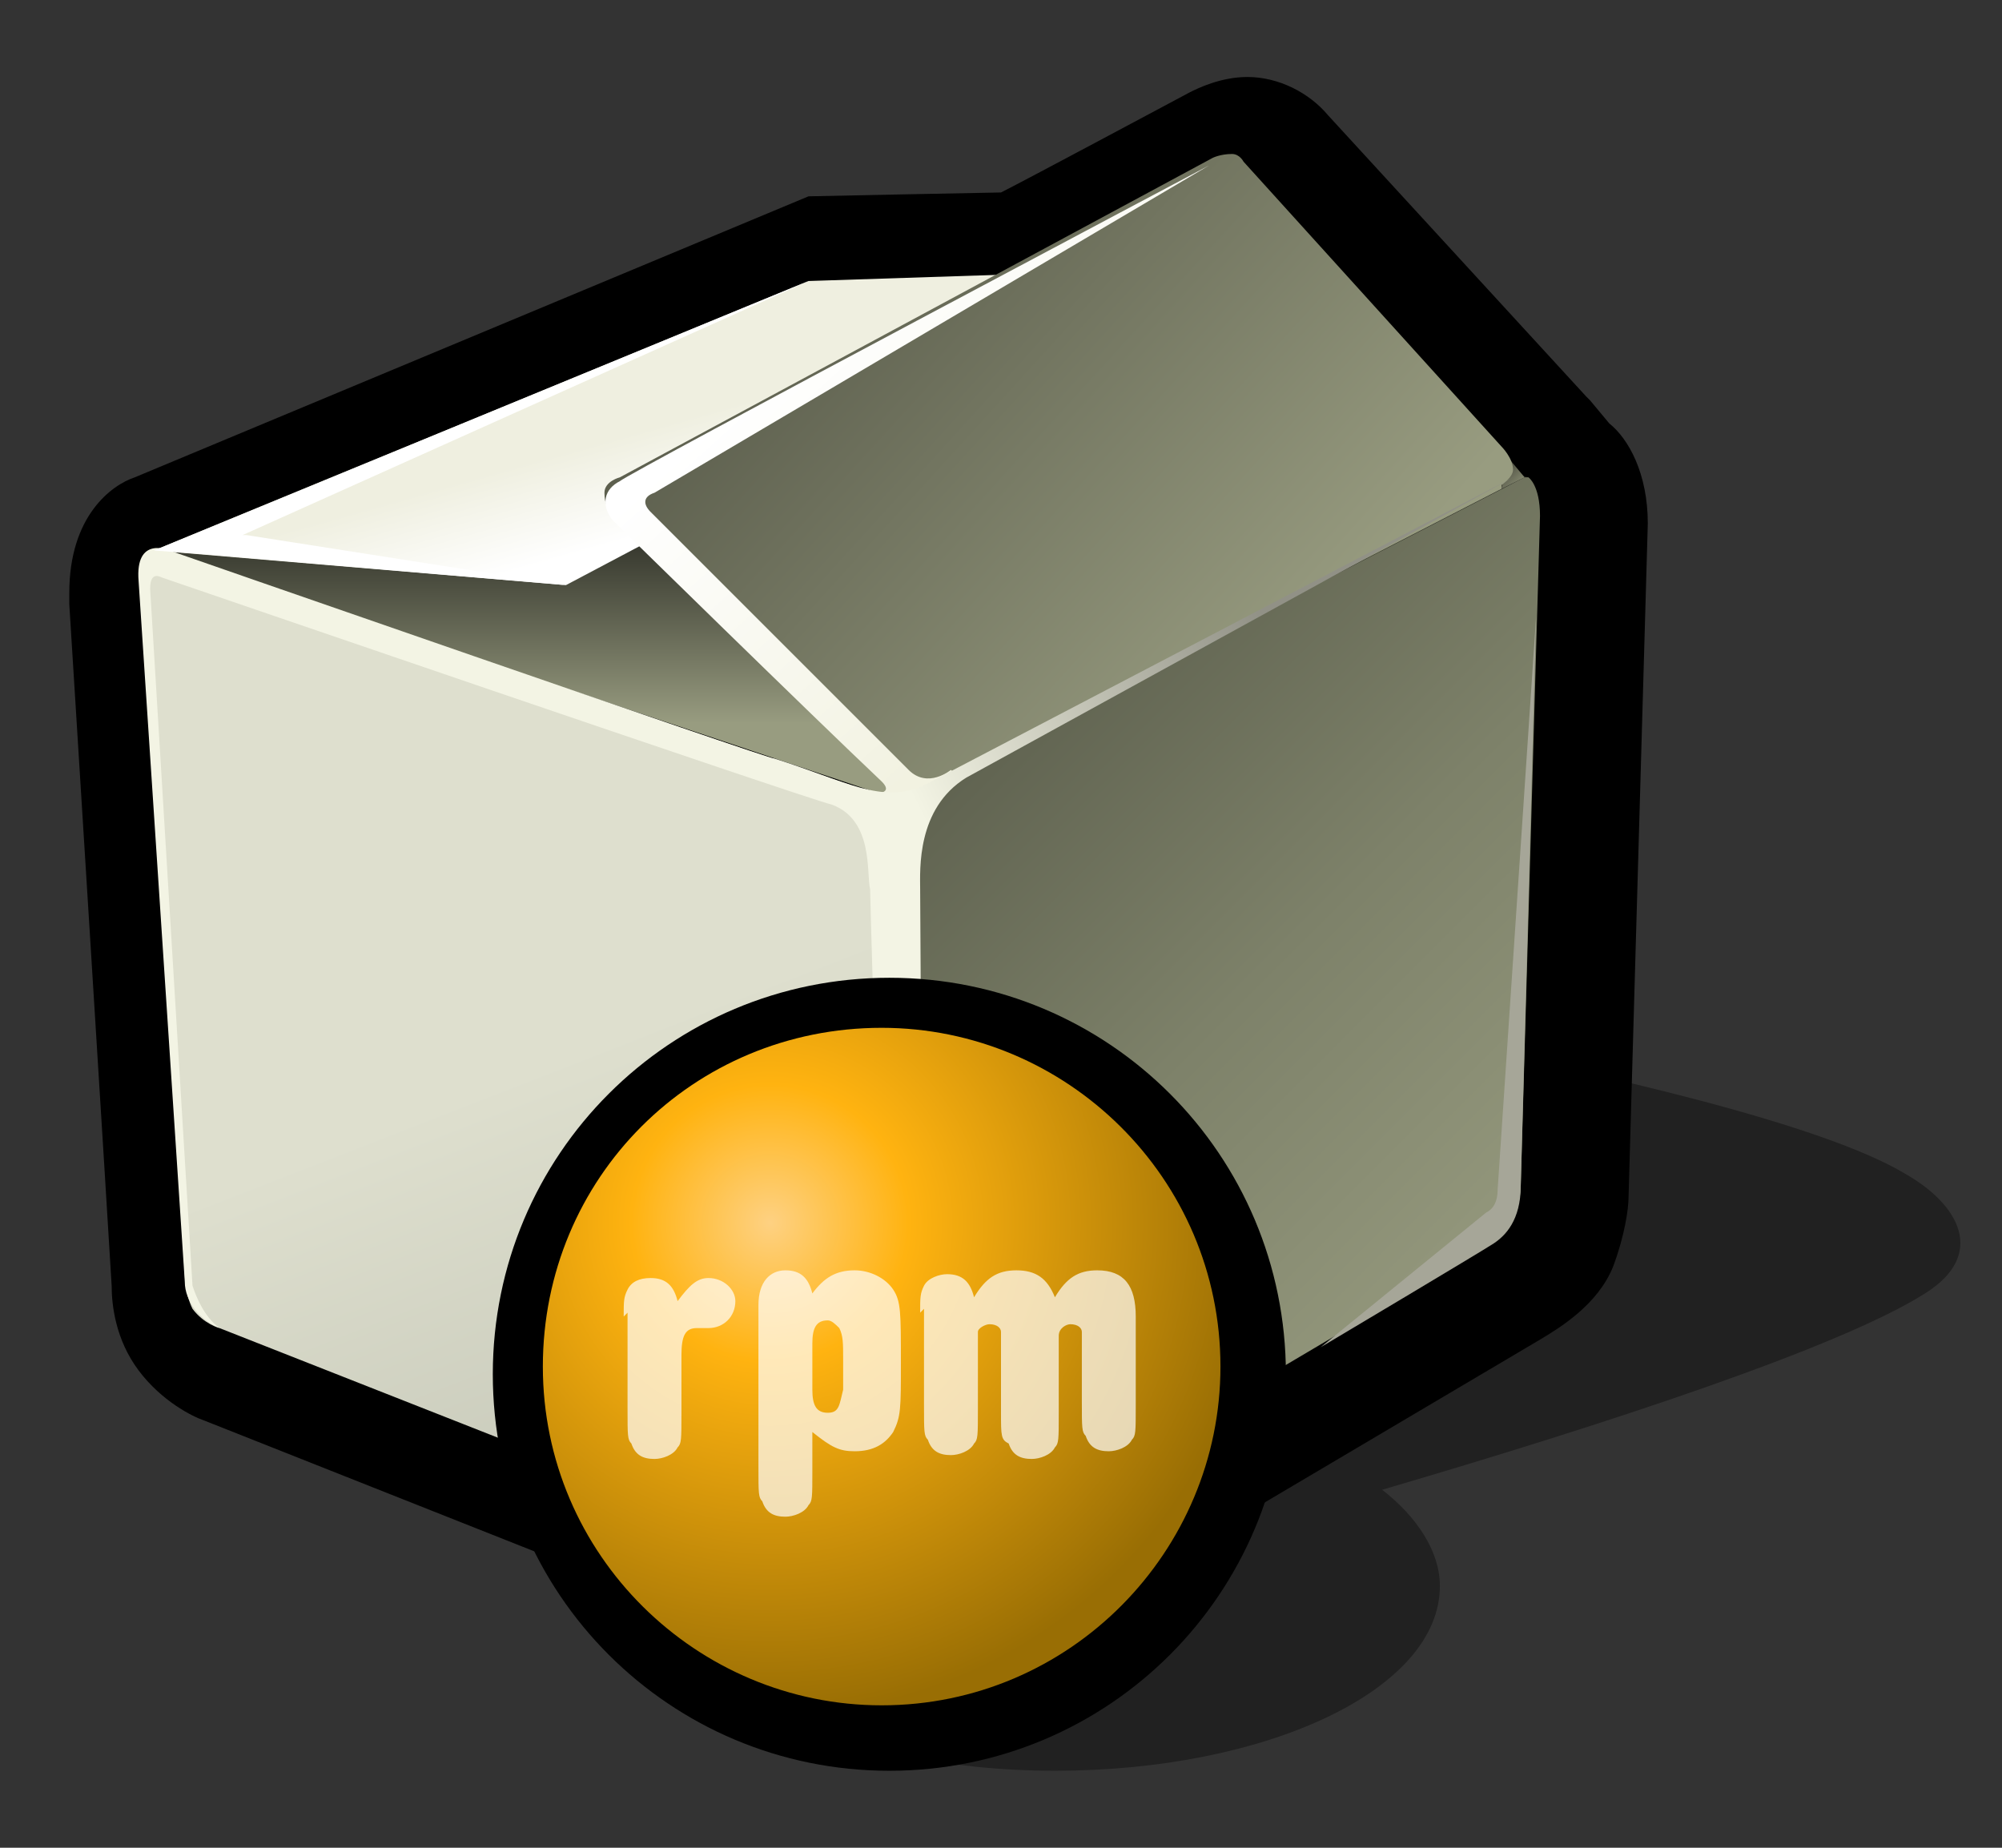 <?xml version="1.0" encoding="iso-8859-1"?>
<!-- Generator: Adobe Illustrator 9.0, SVG Export Plug-In  -->
<!DOCTYPE svg PUBLIC "-//W3C//DTD SVG 20000303 Stylable//EN"   "http://www.w3.org/TR/2000/03/WD-SVG-20000303/DTD/svg-20000303-stylable.dtd">
<svg  width="52px" height="48px" viewBox="0 0 52 48" xml:space="preserve">
	<rect x="0" y="0" width="52" height="48" fill="#333333" stroke="none"/>
	<g id="Layer_x0020_2" style="fill-rule:nonzero;clip-rule:nonzero;stroke:#000000;stroke-miterlimit:4;">
		<path style="opacity:0.35;stroke:none;" d="M49.5,30.5c-4.3-2.6-22.9-5.3-22.9-5.3S6.7,32.3,5.2,32.9c-1.5,0.6-1.9,2.4-0.3,2.9l12.5,5.1c0,0.1,0,0.2,0,0.3c0,2.6,4.5,4.8,10,4.8c5.5,0,10-2.1,10-4.8c0-0.9-0.6-1.8-1.5-2.5C41.7,37,47.8,35,50,33.6c1.6-1,0.9-2.3-0.5-3.1z"/>
		<path style="stroke:none;" d="M30.9,2.4l0,0c0,0-4.3,2.3-4.9,2.6c-0.2,0-5,0.1-5,0.1L3.5,12.4l0,0c-0.6,0.2-1.7,1-1.7,3l0,0.3c0,0,1.1,17.6,1.1,17.7c0,0.5,0.1,1.4,0.7,2.2c0.6,0.8,1.4,1.2,1.7,1.3c6.3,2.5,15.9,6.3,16.4,6.5c0.8,0.4,1.7,0.4,2,0.4h0l0.1,0
			c0.3,0,1.1-0.1,2-0.6L40,34.8c0.5-0.3,1.5-0.9,1.9-1.9c0.3-0.8,0.4-1.5,0.4-1.8h0l0.5-17.5l0,0c0-1.3-0.5-2.2-1-2.6c0,0-0.5-0.6-0.5-0.6l0,0c0,0,0,0-0.1-0.1l0,0L34.5,3c-0.5-0.6-1.3-1-2.1-1c-0.7,0-1.3,0.3-1.5,0.4z"/>
		<linearGradient id="aigrd1" gradientUnits="userSpaceOnUse" x1="21.815" y1="18.791" x2="21.815" y2="11.498">
			<stop  offset="0" style="stop-color:#989C80"/>
			<stop  offset="1" style="stop-color:#000000"/>
		</linearGradient>
		<path style="fill:url(#aigrd1);stroke:none;" d="M4,14.3l19.4,6.5l16.3-8.4l-0.3-0.1L21.1,7.2L4,14.3z"/>
		<linearGradient id="aigrd2" gradientUnits="userSpaceOnUse" x1="14.271" y1="27.62" x2="19.255" y2="40.397">
			<stop  offset="0" style="stop-color:#DEDFCE"/>
			<stop  offset="1" style="stop-color:#C2C4B5"/>
		</linearGradient>
		<path style="fill:url(#aigrd2);stroke:none;" d="M5.7,34.5c0,0,16,6.3,16.5,6.5c0.5,0.2,1.1,0.2,1.1,0.2V20.8L4,14.3c0,0-0.4,0.1-0.3,1.1l1.1,17.7c0,0,0,0.5,0.2,0.9c0.3,0.4,0.7,0.5,0.7,0.5z"/>
		<linearGradient id="aigrd3" gradientUnits="userSpaceOnUse" x1="41.349" y1="36.627" x2="14.904" y2="10.182">
			<stop  offset="0" style="stop-color:#989C80"/>
			<stop  offset="0.152" style="stop-color:#91957A"/>
			<stop  offset="0.378" style="stop-color:#7D8169"/>
			<stop  offset="0.651" style="stop-color:#5D604E"/>
			<stop  offset="0.956" style="stop-color:#313229"/>
			<stop  offset="1" style="stop-color:#2A2B23"/>
		</linearGradient>
		<path style="fill:url(#aigrd3);stroke:none;" d="M39.7,12.4c0,0,0.3,0.2,0.3,1l-0.5,17.4c0,0,0,0.5-0.2,0.9s-0.9,0.8-0.9,0.8l-14.2,8.4c-0.4,0.3-0.9,0.3-0.9,0.3V20.8l16.3-8.4z"/>
		<linearGradient id="aigrd4" gradientUnits="userSpaceOnUse" x1="17.215" y1="11.031" x2="17.93" y2="13.571">
			<stop  offset="0" style="stop-color:#EFEFE0"/>
			<stop  offset="1" style="stop-color:#FFFFFF"/>
		</linearGradient>
		<path style="fill:url(#aigrd4);stroke:none;" d="M4,14.3l10.7,0.9L30.2,7l-9.2,0.3L4,14.3z"/>
		<linearGradient id="aigrd5" gradientUnits="userSpaceOnUse" x1="39.606" y1="12.739" x2="38.483" y2="11.615">
			<stop  offset="0" style="stop-color:#989C80"/>
			<stop  offset="1" style="stop-color:#000000"/>
		</linearGradient>
		<path style="fill:url(#aigrd5);stroke:none;" d="M39.1,11.8l-0.1,0.9l0.6-0.3l-0.5-0.6z"/>
		<linearGradient id="aigrd6" gradientUnits="userSpaceOnUse" x1="33.548" y1="17.679" x2="2.125" y2="-10.932">
			<stop  offset="0" style="stop-color:#989C80"/>
			<stop  offset="1" style="stop-color:#000000"/>
		</linearGradient>
		<path style="fill:url(#aigrd6);stroke:none;" d="M39,12.7l-14.6,7.5c0,0-0.6,0.3-1,0.2c-0.4,0-0.7-0.4-0.7-0.4l-6.9-6.8c0,0-0.1-0.1-0.1-0.4c0-0.3,0.4-0.4,0.4-0.4l15.4-8.3c0,0,0.2-0.1,0.5-0.1c0.2,0,0.3,0.2,0.3,0.2l6.7,7.4c0,0,0.3,0.3,0.3,0.6c0,0.2-0.3,0.4-0.3,0.4z"/>
		<linearGradient id="aigrd7" gradientUnits="userSpaceOnUse" x1="29.285" y1="15.076" x2="22.392" y2="7.482">
			<stop  offset="0" style="stop-color:#F2F2E1"/>
			<stop  offset="1" style="stop-color:#FFFFFF"/>
		</linearGradient>
		<path style="fill:url(#aigrd7);stroke:none;" d="M24.7,20c0,0-0.6,0.5-1.1,0l-6.7-6.7c-0.2-0.2-0.2-0.4,0.1-0.5l14.4-8.5c0,0-15.1,8-15.3,8.2c-0.4,0.2-0.5,0.6-0.2,1c0.2,0.2,5.2,5.1,7,6.8c0.4,0.4-0.4,0.3-0.4,0.3s1.9,0.6,2.3-0.5z"/>
		<linearGradient id="aigrd8" gradientUnits="userSpaceOnUse" x1="33.619" y1="17.599" x2="24.393" y2="22.116">
			<stop  offset="0" style="stop-color:#919186"/>
			<stop  offset="1" style="stop-color:#F3F4E4"/>
		</linearGradient>
		<path style="fill:url(#aigrd8);stroke:none;" d="M23.8,40c0.2-4.8,0.1-16.5,0.1-16.9c0-0.5-0.1-2.1,1.2-2.9l14.2-7.8L24,20.4c-1.1,0.5-2-0.1-3.9-0.7c0.1,0.1-15.7-5.4-15.7-5.4s-0.9-0.4-0.8,0.8l1.2,18.2c0,0.5,0.4,1,0.9,1.2c-0.4-0.3-0.6-0.8-0.7-1.1L3.9,15.3C3.9,15,4,14.9,4.2,15
			c0,0,16.9,5.8,17.4,5.9c1.1,0.4,0.9,1.8,1,2.2c0,0.3,0.5,17.1,0.5,17.1s0.7,1.3,0.8-0.2z"/>
		<path style="fill:#FFFFFF;stroke:none;" d="M6.3,13.9l14.7-6.6L4,14.3l1.3,0.1l9.4,0.8l-8.3-1.3z"/>
		<path style="fill:#A6A698;stroke:none;" d="M39.5,30.8L39.9,16l-1,14.9c0,0.3-0.1,0.5-0.3,0.6L34.3,35c0,0,4.2-2.5,4.5-2.7c0.3-0.2,0.7-0.6,0.7-1.5z"/>
		<linearGradient id="aigrd9" gradientUnits="userSpaceOnUse" x1="23.73" y1="41.209" x2="23.039" y2="40.067">
			<stop  offset="0" style="stop-color:#63635C"/>
			<stop  offset="1" style="stop-color:#F3F4E4"/>
		</linearGradient>
		<path style="fill:url(#aigrd9);stroke:none;" d="M22,40.9c1.1,0.6,1.8,0.3,2.9-0.3c0,0-1.1-0.1-1.1-1.2c-0.1-0.1-0.8,0.1-0.8,0c0,1-0.5,1.6-1,1.6z"/>
	</g>
	<g id="Layer_x0020_3" style="fill-rule:nonzero;clip-rule:nonzero;stroke:#000000;stroke-miterlimit:4;">
		<path style="fill:none;stroke:none;" d="M52,48H0V0h52v48z"/>
	</g>
	<g id="Layer_x0020_4" style="fill-rule:nonzero;clip-rule:nonzero;fill:#FFFFFF;stroke:#000000;stroke-miterlimit:4;">
		<path style="fill:#000000;stroke:none;" d="M12.8,35.7c0,5.7,4.6,10.3,10.3,10.3c5.7,0,10.3-4.6,10.3-10.3s-4.6-10.3-10.3-10.3c-5.7,0-10.3,4.6-10.3,10.3z"/>
		<radialGradient id="aigrd10" cx="20.003" cy="31.768" r="12.806" fx="20.003" fy="31.768" gradientUnits="userSpaceOnUse">
			<stop  offset="0" style="stop-color:#FED182"/>
			<stop  offset="0.281" style="stop-color:#FFB310"/>
			<stop  offset="1" style="stop-color:#996E04"/>
		</radialGradient>
		<path style="fill-rule:evenodd;clip-rule:evenodd;fill:url(#aigrd10);stroke:none;" d="M31.7,35.5c0,4.8-3.9,8.8-8.8,8.8c-4.8,0-8.8-3.9-8.8-8.8s3.9-8.8,8.8-8.8c4.8,0,8.8,3.9,8.8,8.8z"/>
		<g style="opacity:0.7;stroke:none;">
			<path d="M16.2,34.2c0-0.4,0-0.5,0.1-0.7c0.1-0.2,0.3-0.3,0.6-0.3c0.4,0,0.6,0.2,0.7,0.6c0.3-0.4,0.5-0.6,0.8-0.6c0.4,0,0.7,0.3,0.7,0.6c0,0.4-0.3,0.7-0.7,0.7h-0.1c-0.1,0-0.2,0-0.2,0c-0.3,0-0.4,0.2-0.4,0.7v1.5c0,0.7,0,0.8-0.1,0.9c-0.1,0.2-0.4,0.3-0.6,0.3
				c-0.3,0-0.5-0.1-0.6-0.4c-0.1-0.1-0.1-0.2-0.1-0.9v-2.5z"/>
			<path d="M21.1,38.2c0,0.7,0,0.8-0.1,0.9c-0.1,0.2-0.4,0.3-0.6,0.3c-0.3,0-0.5-0.1-0.6-0.4c-0.1-0.1-0.1-0.2-0.1-0.9v-4.2c0-0.6,0.3-0.9,0.7-0.9c0.4,0,0.6,0.2,0.7,0.6c0.3-0.4,0.6-0.6,1.1-0.6c0.4,0,0.8,0.2,1,0.5c0.2,0.3,0.2,0.6,0.2,1.9c0,1.2,0,1.4-0.2,1.8
				c-0.2,0.3-0.5,0.5-1,0.5c-0.4,0-0.6-0.1-1.1-0.5v0.8z M21.1,35.5l0,0.6c0,0.4,0.1,0.6,0.4,0.6c0.3,0,0.3-0.2,0.4-0.6c0-0.1,0-0.7,0-0.8c0-0.4,0-0.6-0.1-0.8c-0.1-0.1-0.2-0.2-0.3-0.2c-0.3,0-0.4,0.2-0.4,0.6v0.6z"/>
			<path d="M23.9,34.1c0-0.4,0-0.5,0.1-0.7c0.1-0.2,0.4-0.3,0.6-0.3c0.4,0,0.6,0.2,0.7,0.6c0.3-0.5,0.6-0.7,1.1-0.7c0.5,0,0.8,0.2,1,0.7c0.3-0.5,0.6-0.7,1.1-0.7c0.7,0,1,0.4,1,1.2v2.3c0,0.7,0,0.8-0.1,0.9c-0.1,0.2-0.4,0.3-0.6,0.3c-0.3,0-0.5-0.1-0.6-0.4
				c-0.1-0.1-0.1-0.2-0.1-0.9V35c0-0.3,0-0.3,0-0.4c0-0.1-0.1-0.2-0.3-0.2c-0.1,0-0.3,0.1-0.3,0.3c0,0.1,0,0.1,0,0.4v1.6c0,0.7,0,0.8-0.1,0.9c-0.1,0.2-0.4,0.3-0.6,0.3c-0.3,0-0.5-0.1-0.6-0.4C26,37.4,26,37.3,26,36.7V35c0-0.4,0-0.4,0-0.4c0-0.1-0.1-0.2-0.3-0.2
				c-0.1,0-0.3,0.1-0.3,0.2c0,0.1,0,0.1,0,0.3v1.7c0,0.7,0,0.8-0.1,0.9c-0.1,0.2-0.4,0.3-0.6,0.3c-0.3,0-0.5-0.1-0.6-0.4c-0.1-0.1-0.1-0.2-0.1-0.9v-2.5z"/>
		</g>
	</g>
</svg>
